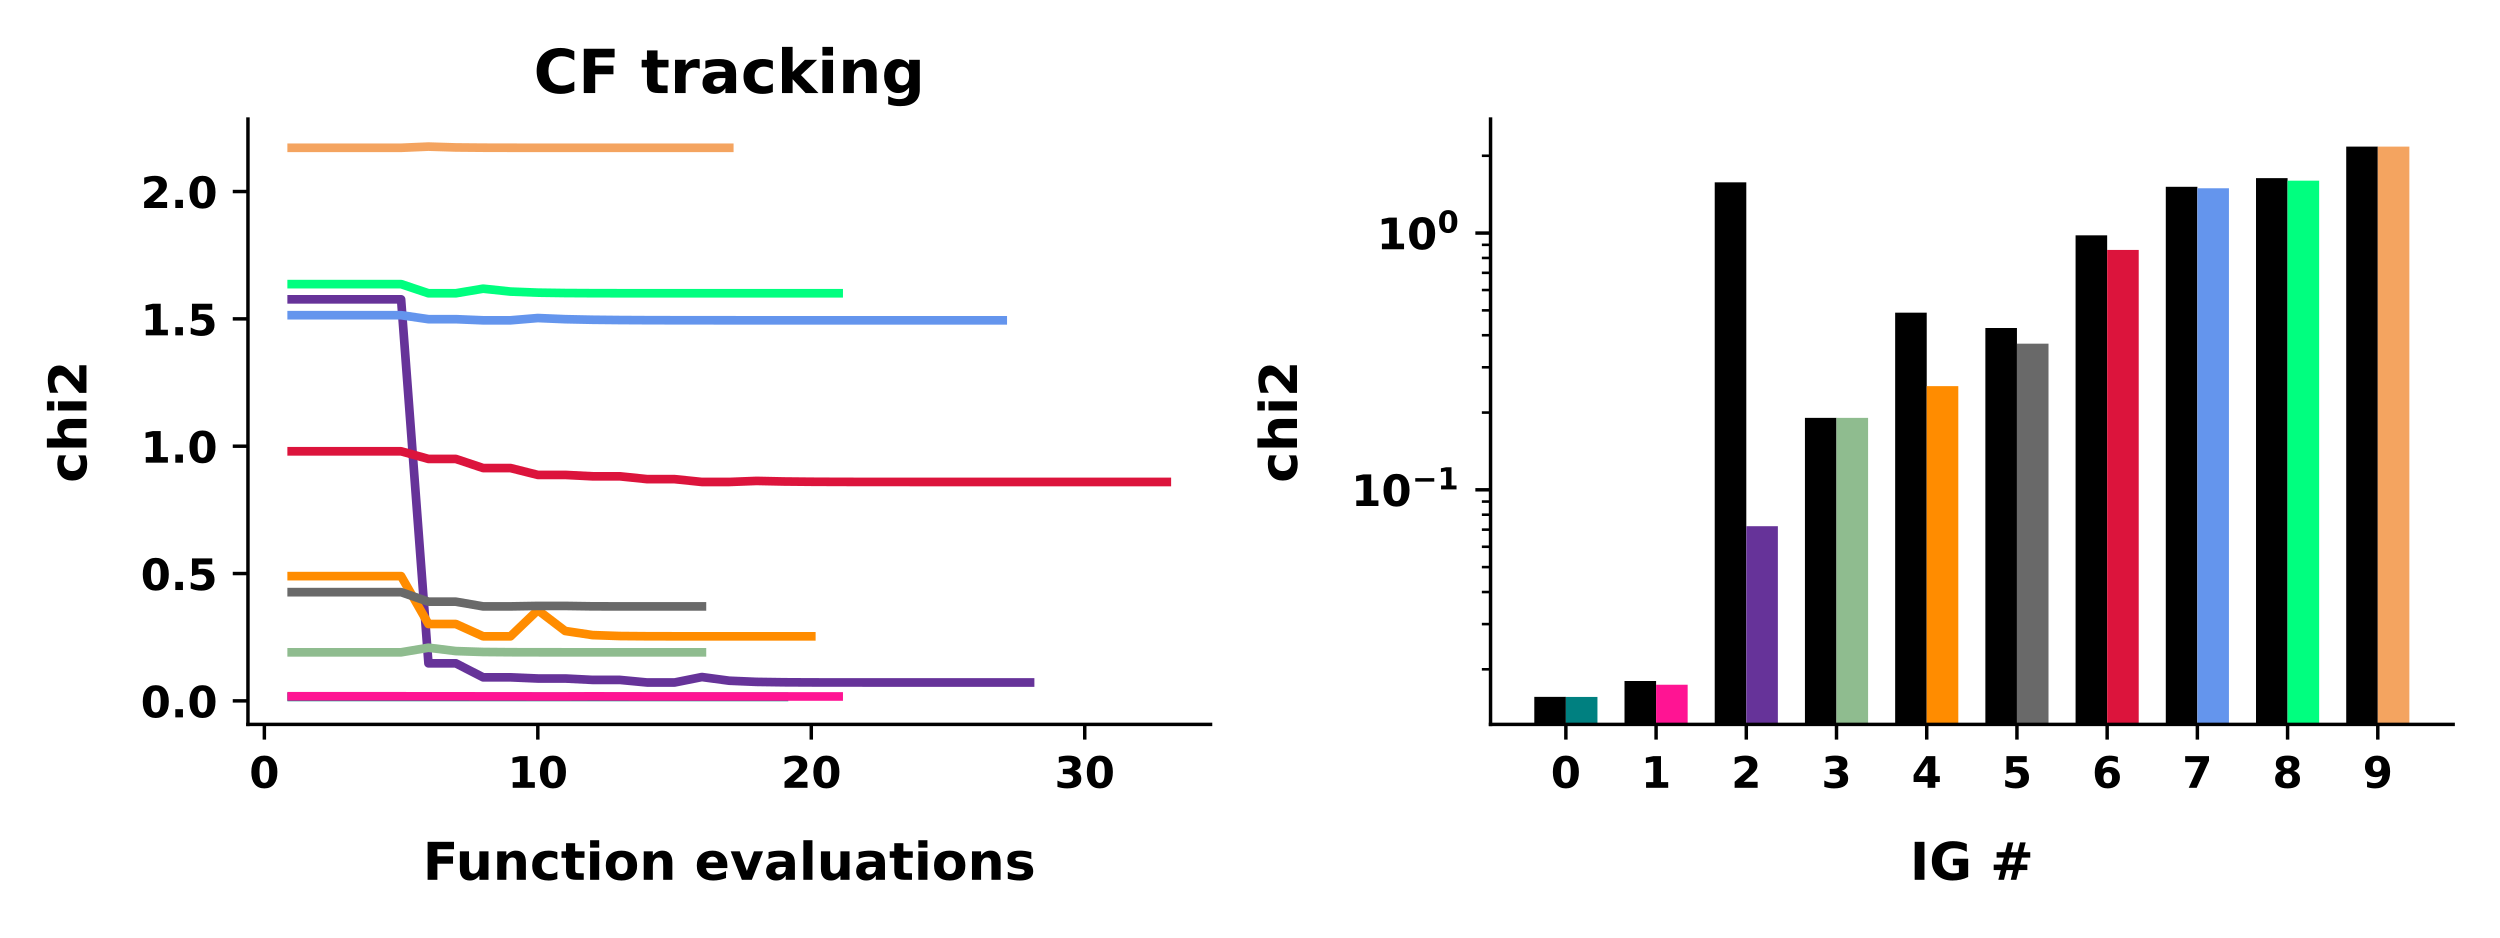<?xml version="1.0" encoding="utf-8" standalone="no"?>
<!DOCTYPE svg PUBLIC "-//W3C//DTD SVG 1.1//EN"
  "http://www.w3.org/Graphics/SVG/1.1/DTD/svg11.dtd">
<!-- Created with matplotlib (https://matplotlib.org/) -->
<svg height="216pt" version="1.1" viewBox="0 0 576 216" width="576pt" xmlns="http://www.w3.org/2000/svg" xmlns:xlink="http://www.w3.org/1999/xlink">
 <defs>
  <style type="text/css">*{stroke-linecap:butt;stroke-linejoin:round;}</style>
 </defs>
 <g id="figure_1">
  <g id="patch_1">
   <path d="M 0 216 
L 576 216 
L 576 0 
L 0 0 
z
" style="fill:#ffffff;"/>
  </g>
  <g id="axes_1">
   <g id="patch_2">
    <path d="M 57.128 166.908 
L 278.907 166.908 
L 278.907 27.438 
L 57.128 27.438 
z
" style="fill:#ffffff;"/>
   </g>
   <g id="matplotlib.axis_1">
    <g id="xtick_1">
     <g id="line2d_1">
      <defs>
       <path d="M 0 0 
L 0 3.5 
" id="m2a0531c1f9" style="stroke:#000000;stroke-width:0.8;"/>
      </defs>
      <g>
       <use style="stroke:#000000;stroke-width:0.8;" x="60.908" xlink:href="#m2a0531c1f9" y="166.908"/>
      </g>
     </g>
     <g id="text_1">
      <!-- 0 -->
      <g transform="translate(57.429 181.507)scale(0.1 -0.1)">
       <defs>
        <path d="M 46 36.531 
Q 46 50.203 43.438 55.781 
Q 40.875 61.375 34.812 61.375 
Q 28.766 61.375 26.172 55.781 
Q 23.578 50.203 23.578 36.531 
Q 23.578 22.703 26.172 17.031 
Q 28.766 11.375 34.812 11.375 
Q 40.828 11.375 43.406 17.031 
Q 46 22.703 46 36.531 
z
M 64.797 36.375 
Q 64.797 18.266 56.984 8.422 
Q 49.172 -1.422 34.812 -1.422 
Q 20.406 -1.422 12.594 8.422 
Q 4.781 18.266 4.781 36.375 
Q 4.781 54.547 12.594 64.375 
Q 20.406 74.219 34.812 74.219 
Q 49.172 74.219 56.984 64.375 
Q 64.797 54.547 64.797 36.375 
z
" id="DejaVuSans-Bold-48"/>
       </defs>
       <use xlink:href="#DejaVuSans-Bold-48"/>
      </g>
     </g>
    </g>
    <g id="xtick_2">
     <g id="line2d_2">
      <g>
       <use style="stroke:#000000;stroke-width:0.8;" x="123.914" xlink:href="#m2a0531c1f9" y="166.908"/>
      </g>
     </g>
     <g id="text_2">
      <!-- 10 -->
      <g transform="translate(116.956 181.507)scale(0.1 -0.1)">
       <defs>
        <path d="M 11.719 12.984 
L 28.328 12.984 
L 28.328 60.109 
L 11.281 56.594 
L 11.281 69.391 
L 28.219 72.906 
L 46.094 72.906 
L 46.094 12.984 
L 62.703 12.984 
L 62.703 0 
L 11.719 0 
z
" id="DejaVuSans-Bold-49"/>
       </defs>
       <use xlink:href="#DejaVuSans-Bold-49"/>
       <use x="69.58" xlink:href="#DejaVuSans-Bold-48"/>
      </g>
     </g>
    </g>
    <g id="xtick_3">
     <g id="line2d_3">
      <g>
       <use style="stroke:#000000;stroke-width:0.8;" x="186.919" xlink:href="#m2a0531c1f9" y="166.908"/>
      </g>
     </g>
     <g id="text_3">
      <!-- 20 -->
      <g transform="translate(179.961 181.507)scale(0.1 -0.1)">
       <defs>
        <path d="M 28.812 13.812 
L 60.891 13.812 
L 60.891 0 
L 7.906 0 
L 7.906 13.812 
L 34.516 37.312 
Q 38.094 40.531 39.797 43.609 
Q 41.5 46.688 41.5 50 
Q 41.5 55.125 38.062 58.25 
Q 34.625 61.375 28.906 61.375 
Q 24.516 61.375 19.281 59.5 
Q 14.062 57.625 8.109 53.906 
L 8.109 69.922 
Q 14.453 72.016 20.656 73.109 
Q 26.859 74.219 32.812 74.219 
Q 45.906 74.219 53.156 68.453 
Q 60.406 62.703 60.406 52.391 
Q 60.406 46.438 57.328 41.281 
Q 54.25 36.141 44.391 27.484 
z
" id="DejaVuSans-Bold-50"/>
       </defs>
       <use xlink:href="#DejaVuSans-Bold-50"/>
       <use x="69.58" xlink:href="#DejaVuSans-Bold-48"/>
      </g>
     </g>
    </g>
    <g id="xtick_4">
     <g id="line2d_4">
      <g>
       <use style="stroke:#000000;stroke-width:0.8;" x="249.925" xlink:href="#m2a0531c1f9" y="166.908"/>
      </g>
     </g>
     <g id="text_4">
      <!-- 30 -->
      <g transform="translate(242.967 181.507)scale(0.1 -0.1)">
       <defs>
        <path d="M 46.578 39.312 
Q 53.953 37.406 57.781 32.688 
Q 61.625 27.984 61.625 20.703 
Q 61.625 9.859 53.312 4.219 
Q 45.016 -1.422 29.109 -1.422 
Q 23.484 -1.422 17.844 -0.516 
Q 12.203 0.391 6.688 2.203 
L 6.688 16.703 
Q 11.969 14.062 17.156 12.719 
Q 22.359 11.375 27.391 11.375 
Q 34.859 11.375 38.844 13.953 
Q 42.828 16.547 42.828 21.391 
Q 42.828 26.375 38.75 28.938 
Q 34.672 31.5 26.703 31.5 
L 19.188 31.5 
L 19.188 43.609 
L 27.094 43.609 
Q 34.188 43.609 37.641 45.828 
Q 41.109 48.047 41.109 52.594 
Q 41.109 56.781 37.734 59.078 
Q 34.375 61.375 28.219 61.375 
Q 23.688 61.375 19.047 60.344 
Q 14.406 59.328 9.812 57.328 
L 9.812 71.094 
Q 15.375 72.656 20.844 73.438 
Q 26.312 74.219 31.594 74.219 
Q 45.797 74.219 52.844 69.547 
Q 59.906 64.891 59.906 55.516 
Q 59.906 49.125 56.531 45.047 
Q 53.172 40.969 46.578 39.312 
z
" id="DejaVuSans-Bold-51"/>
       </defs>
       <use xlink:href="#DejaVuSans-Bold-51"/>
       <use x="69.58" xlink:href="#DejaVuSans-Bold-48"/>
      </g>
     </g>
    </g>
    <g id="text_5">
     <!-- Function evaluations -->
     <g transform="translate(97.416 202.704)scale(0.12 -0.12)">
      <defs>
       <path d="M 9.188 72.906 
L 59.906 72.906 
L 59.906 58.688 
L 27.984 58.688 
L 27.984 45.125 
L 58.016 45.125 
L 58.016 30.906 
L 27.984 30.906 
L 27.984 0 
L 9.188 0 
z
" id="DejaVuSans-Bold-70"/>
       <path d="M 7.812 21.297 
L 7.812 54.688 
L 25.391 54.688 
L 25.391 49.219 
Q 25.391 44.781 25.344 38.062 
Q 25.297 31.344 25.297 29.109 
Q 25.297 22.516 25.641 19.609 
Q 25.984 16.703 26.812 15.375 
Q 27.875 13.672 29.609 12.734 
Q 31.344 11.812 33.594 11.812 
Q 39.062 11.812 42.188 16.016 
Q 45.312 20.219 45.312 27.688 
L 45.312 54.688 
L 62.797 54.688 
L 62.797 0 
L 45.312 0 
L 45.312 7.906 
Q 41.359 3.125 36.938 0.844 
Q 32.516 -1.422 27.203 -1.422 
Q 17.719 -1.422 12.766 4.391 
Q 7.812 10.203 7.812 21.297 
z
" id="DejaVuSans-Bold-117"/>
       <path d="M 63.375 33.297 
L 63.375 0 
L 45.797 0 
L 45.797 5.422 
L 45.797 25.484 
Q 45.797 32.562 45.484 35.25 
Q 45.172 37.938 44.391 39.203 
Q 43.359 40.922 41.594 41.875 
Q 39.844 42.828 37.594 42.828 
Q 32.125 42.828 29 38.594 
Q 25.875 34.375 25.875 26.906 
L 25.875 0 
L 8.406 0 
L 8.406 54.688 
L 25.875 54.688 
L 25.875 46.688 
Q 29.828 51.469 34.266 53.734 
Q 38.719 56 44.094 56 
Q 53.562 56 58.469 50.188 
Q 63.375 44.391 63.375 33.297 
z
" id="DejaVuSans-Bold-110"/>
       <path d="M 52.594 52.984 
L 52.594 38.719 
Q 49.031 41.156 45.438 42.328 
Q 41.844 43.5 37.984 43.5 
Q 30.672 43.5 26.594 39.234 
Q 22.516 34.969 22.516 27.297 
Q 22.516 19.625 26.594 15.344 
Q 30.672 11.078 37.984 11.078 
Q 42.094 11.078 45.781 12.297 
Q 49.469 13.531 52.594 15.922 
L 52.594 1.609 
Q 48.484 0.094 44.266 -0.656 
Q 40.047 -1.422 35.797 -1.422 
Q 21 -1.422 12.641 6.172 
Q 4.297 13.766 4.297 27.297 
Q 4.297 40.828 12.641 48.406 
Q 21 56 35.797 56 
Q 40.094 56 44.266 55.25 
Q 48.438 54.5 52.594 52.984 
z
" id="DejaVuSans-Bold-99"/>
       <path d="M 27.484 70.219 
L 27.484 54.688 
L 45.516 54.688 
L 45.516 42.188 
L 27.484 42.188 
L 27.484 19 
Q 27.484 15.188 29 13.844 
Q 30.516 12.5 35.016 12.5 
L 44 12.5 
L 44 0 
L 29 0 
Q 18.656 0 14.328 4.312 
Q 10.016 8.641 10.016 19 
L 10.016 42.188 
L 1.312 42.188 
L 1.312 54.688 
L 10.016 54.688 
L 10.016 70.219 
z
" id="DejaVuSans-Bold-116"/>
       <path d="M 8.406 54.688 
L 25.875 54.688 
L 25.875 0 
L 8.406 0 
z
M 8.406 75.984 
L 25.875 75.984 
L 25.875 61.719 
L 8.406 61.719 
z
" id="DejaVuSans-Bold-105"/>
       <path d="M 34.422 43.5 
Q 28.609 43.5 25.562 39.328 
Q 22.516 35.156 22.516 27.297 
Q 22.516 19.438 25.562 15.25 
Q 28.609 11.078 34.422 11.078 
Q 40.141 11.078 43.156 15.25 
Q 46.188 19.438 46.188 27.297 
Q 46.188 35.156 43.156 39.328 
Q 40.141 43.5 34.422 43.5 
z
M 34.422 56 
Q 48.531 56 56.469 48.375 
Q 64.406 40.766 64.406 27.297 
Q 64.406 13.812 56.469 6.188 
Q 48.531 -1.422 34.422 -1.422 
Q 20.266 -1.422 12.281 6.188 
Q 4.297 13.812 4.297 27.297 
Q 4.297 40.766 12.281 48.375 
Q 20.266 56 34.422 56 
z
" id="DejaVuSans-Bold-111"/>
       <path id="DejaVuSans-Bold-32"/>
       <path d="M 62.984 27.484 
L 62.984 22.516 
L 22.125 22.516 
Q 22.75 16.359 26.562 13.281 
Q 30.375 10.203 37.203 10.203 
Q 42.719 10.203 48.5 11.844 
Q 54.297 13.484 60.406 16.797 
L 60.406 3.328 
Q 54.203 0.984 48 -0.219 
Q 41.797 -1.422 35.594 -1.422 
Q 20.75 -1.422 12.516 6.125 
Q 4.297 13.672 4.297 27.297 
Q 4.297 40.672 12.375 48.328 
Q 20.453 56 34.625 56 
Q 47.516 56 55.25 48.234 
Q 62.984 40.484 62.984 27.484 
z
M 45.016 33.297 
Q 45.016 38.281 42.109 41.328 
Q 39.203 44.391 34.516 44.391 
Q 29.438 44.391 26.266 41.531 
Q 23.094 38.672 22.312 33.297 
z
" id="DejaVuSans-Bold-101"/>
       <path d="M 1.516 54.688 
L 19 54.688 
L 32.625 16.891 
L 46.188 54.688 
L 63.719 54.688 
L 42.188 0 
L 23 0 
z
" id="DejaVuSans-Bold-118"/>
       <path d="M 32.906 24.609 
Q 27.438 24.609 24.672 22.75 
Q 21.922 20.906 21.922 17.281 
Q 21.922 13.969 24.141 12.078 
Q 26.375 10.203 30.328 10.203 
Q 35.25 10.203 38.625 13.734 
Q 42 17.281 42 22.609 
L 42 24.609 
z
M 59.625 31.203 
L 59.625 0 
L 42 0 
L 42 8.109 
Q 38.484 3.125 34.078 0.844 
Q 29.688 -1.422 23.391 -1.422 
Q 14.891 -1.422 9.594 3.531 
Q 4.297 8.5 4.297 16.406 
Q 4.297 26.031 10.906 30.516 
Q 17.531 35.016 31.688 35.016 
L 42 35.016 
L 42 36.375 
Q 42 40.531 38.719 42.453 
Q 35.453 44.391 28.516 44.391 
Q 22.906 44.391 18.062 43.266 
Q 13.234 42.141 9.078 39.891 
L 9.078 53.219 
Q 14.703 54.594 20.359 55.297 
Q 26.031 56 31.688 56 
Q 46.484 56 53.047 50.172 
Q 59.625 44.344 59.625 31.203 
z
" id="DejaVuSans-Bold-97"/>
       <path d="M 8.406 75.984 
L 25.875 75.984 
L 25.875 0 
L 8.406 0 
z
" id="DejaVuSans-Bold-108"/>
       <path d="M 51.125 52.984 
L 51.125 39.703 
Q 45.516 42.047 40.281 43.219 
Q 35.062 44.391 30.422 44.391 
Q 25.438 44.391 23.016 43.141 
Q 20.609 41.891 20.609 39.312 
Q 20.609 37.203 22.438 36.078 
Q 24.266 34.969 29 34.422 
L 32.078 33.984 
Q 45.516 32.281 50.141 28.375 
Q 54.781 24.469 54.781 16.109 
Q 54.781 7.375 48.328 2.969 
Q 41.891 -1.422 29.109 -1.422 
Q 23.688 -1.422 17.891 -0.562 
Q 12.109 0.297 6 2 
L 6 15.281 
Q 11.234 12.75 16.719 11.469 
Q 22.219 10.203 27.875 10.203 
Q 33.016 10.203 35.594 11.609 
Q 38.188 13.031 38.188 15.828 
Q 38.188 18.172 36.406 19.312 
Q 34.625 20.453 29.297 21.094 
L 26.219 21.484 
Q 14.547 22.953 9.859 26.906 
Q 5.172 30.859 5.172 38.922 
Q 5.172 47.609 11.125 51.797 
Q 17.094 56 29.391 56 
Q 34.234 56 39.547 55.266 
Q 44.875 54.547 51.125 52.984 
z
" id="DejaVuSans-Bold-115"/>
      </defs>
      <use xlink:href="#DejaVuSans-Bold-70"/>
      <use x="63.311" xlink:href="#DejaVuSans-Bold-117"/>
      <use x="134.502" xlink:href="#DejaVuSans-Bold-110"/>
      <use x="205.693" xlink:href="#DejaVuSans-Bold-99"/>
      <use x="264.971" xlink:href="#DejaVuSans-Bold-116"/>
      <use x="312.773" xlink:href="#DejaVuSans-Bold-105"/>
      <use x="347.051" xlink:href="#DejaVuSans-Bold-111"/>
      <use x="415.752" xlink:href="#DejaVuSans-Bold-110"/>
      <use x="486.943" xlink:href="#DejaVuSans-Bold-32"/>
      <use x="521.758" xlink:href="#DejaVuSans-Bold-101"/>
      <use x="589.58" xlink:href="#DejaVuSans-Bold-118"/>
      <use x="654.766" xlink:href="#DejaVuSans-Bold-97"/>
      <use x="722.246" xlink:href="#DejaVuSans-Bold-108"/>
      <use x="756.523" xlink:href="#DejaVuSans-Bold-117"/>
      <use x="827.715" xlink:href="#DejaVuSans-Bold-97"/>
      <use x="895.195" xlink:href="#DejaVuSans-Bold-116"/>
      <use x="942.998" xlink:href="#DejaVuSans-Bold-105"/>
      <use x="977.275" xlink:href="#DejaVuSans-Bold-111"/>
      <use x="1045.977" xlink:href="#DejaVuSans-Bold-110"/>
      <use x="1117.168" xlink:href="#DejaVuSans-Bold-115"/>
     </g>
    </g>
   </g>
   <g id="matplotlib.axis_2">
    <g id="ytick_1">
     <g id="line2d_5">
      <defs>
       <path d="M 0 0 
L -3.5 0 
" id="mbbcc561b23" style="stroke:#000000;stroke-width:0.8;"/>
      </defs>
      <g>
       <use style="stroke:#000000;stroke-width:0.8;" x="57.128" xlink:href="#mbbcc561b23" y="161.485"/>
      </g>
     </g>
     <g id="text_6">
      <!-- 0.0 -->
      <g transform="translate(32.414 165.284)scale(0.1 -0.1)">
       <defs>
        <path d="M 10.203 18.891 
L 27.781 18.891 
L 27.781 0 
L 10.203 0 
z
" id="DejaVuSans-Bold-46"/>
       </defs>
       <use xlink:href="#DejaVuSans-Bold-48"/>
       <use x="69.58" xlink:href="#DejaVuSans-Bold-46"/>
       <use x="107.568" xlink:href="#DejaVuSans-Bold-48"/>
      </g>
     </g>
    </g>
    <g id="ytick_2">
     <g id="line2d_6">
      <g>
       <use style="stroke:#000000;stroke-width:0.8;" x="57.128" xlink:href="#mbbcc561b23" y="132.145"/>
      </g>
     </g>
     <g id="text_7">
      <!-- 0.5 -->
      <g transform="translate(32.414 135.944)scale(0.1 -0.1)">
       <defs>
        <path d="M 10.594 72.906 
L 57.328 72.906 
L 57.328 59.078 
L 25.594 59.078 
L 25.594 47.797 
Q 27.734 48.391 29.906 48.703 
Q 32.078 49.031 34.422 49.031 
Q 47.75 49.031 55.172 42.359 
Q 62.594 35.688 62.594 23.781 
Q 62.594 11.969 54.516 5.266 
Q 46.438 -1.422 32.078 -1.422 
Q 25.875 -1.422 19.797 -0.219 
Q 13.719 0.984 7.719 3.422 
L 7.719 18.219 
Q 13.672 14.797 19.016 13.078 
Q 24.359 11.375 29.109 11.375 
Q 35.938 11.375 39.859 14.719 
Q 43.797 18.062 43.797 23.781 
Q 43.797 29.547 39.859 32.859 
Q 35.938 36.188 29.109 36.188 
Q 25.047 36.188 20.453 35.125 
Q 15.875 34.078 10.594 31.891 
z
" id="DejaVuSans-Bold-53"/>
       </defs>
       <use xlink:href="#DejaVuSans-Bold-48"/>
       <use x="69.58" xlink:href="#DejaVuSans-Bold-46"/>
       <use x="107.568" xlink:href="#DejaVuSans-Bold-53"/>
      </g>
     </g>
    </g>
    <g id="ytick_3">
     <g id="line2d_7">
      <g>
       <use style="stroke:#000000;stroke-width:0.8;" x="57.128" xlink:href="#mbbcc561b23" y="102.805"/>
      </g>
     </g>
     <g id="text_8">
      <!-- 1.0 -->
      <g transform="translate(32.414 106.604)scale(0.1 -0.1)">
       <use xlink:href="#DejaVuSans-Bold-49"/>
       <use x="69.58" xlink:href="#DejaVuSans-Bold-46"/>
       <use x="107.568" xlink:href="#DejaVuSans-Bold-48"/>
      </g>
     </g>
    </g>
    <g id="ytick_4">
     <g id="line2d_8">
      <g>
       <use style="stroke:#000000;stroke-width:0.8;" x="57.128" xlink:href="#mbbcc561b23" y="73.465"/>
      </g>
     </g>
     <g id="text_9">
      <!-- 1.5 -->
      <g transform="translate(32.414 77.264)scale(0.1 -0.1)">
       <use xlink:href="#DejaVuSans-Bold-49"/>
       <use x="69.58" xlink:href="#DejaVuSans-Bold-46"/>
       <use x="107.568" xlink:href="#DejaVuSans-Bold-53"/>
      </g>
     </g>
    </g>
    <g id="ytick_5">
     <g id="line2d_9">
      <g>
       <use style="stroke:#000000;stroke-width:0.8;" x="57.128" xlink:href="#mbbcc561b23" y="44.124"/>
      </g>
     </g>
     <g id="text_10">
      <!-- 2.0 -->
      <g transform="translate(32.414 47.924)scale(0.1 -0.1)">
       <use xlink:href="#DejaVuSans-Bold-50"/>
       <use x="69.58" xlink:href="#DejaVuSans-Bold-46"/>
       <use x="107.568" xlink:href="#DejaVuSans-Bold-48"/>
      </g>
     </g>
    </g>
    <g id="text_11">
     <!-- chi2 -->
     <g transform="translate(19.918 111.233)rotate(-90)scale(0.12 -0.12)">
      <defs>
       <path d="M 63.375 33.297 
L 63.375 0 
L 45.797 0 
L 45.797 5.422 
L 45.797 25.391 
Q 45.797 32.562 45.484 35.25 
Q 45.172 37.938 44.391 39.203 
Q 43.359 40.922 41.594 41.875 
Q 39.844 42.828 37.594 42.828 
Q 32.125 42.828 29 38.594 
Q 25.875 34.375 25.875 26.906 
L 25.875 0 
L 8.406 0 
L 8.406 75.984 
L 25.875 75.984 
L 25.875 46.688 
Q 29.828 51.469 34.266 53.734 
Q 38.719 56 44.094 56 
Q 53.562 56 58.469 50.188 
Q 63.375 44.391 63.375 33.297 
z
" id="DejaVuSans-Bold-104"/>
      </defs>
      <use xlink:href="#DejaVuSans-Bold-99"/>
      <use x="59.277" xlink:href="#DejaVuSans-Bold-104"/>
      <use x="130.469" xlink:href="#DejaVuSans-Bold-105"/>
      <use x="164.746" xlink:href="#DejaVuSans-Bold-50"/>
     </g>
    </g>
   </g>
   <g id="line2d_10">
    <path clip-path="url(#pf1a668eb5a)" d="M 67.209 160.568 
L 73.509 160.568 
L 79.81 160.568 
L 86.11 160.568 
L 92.411 160.568 
L 98.711 160.569 
L 105.012 160.569 
L 111.313 160.568 
L 117.613 160.568 
L 123.914 160.569 
L 130.214 160.569 
L 136.515 160.569 
L 142.815 160.569 
L 149.116 160.569 
L 155.416 160.569 
L 161.717 160.569 
L 168.017 160.569 
L 174.318 160.569 
L 180.619 160.569 
" style="fill:none;stroke:#008080;stroke-linecap:square;stroke-width:2;"/>
   </g>
   <g id="line2d_11">
    <path clip-path="url(#pf1a668eb5a)" d="M 67.209 160.428 
L 73.509 160.428 
L 79.81 160.428 
L 86.11 160.428 
L 92.411 160.428 
L 98.711 160.435 
L 105.012 160.435 
L 111.313 160.448 
L 117.613 160.448 
L 123.914 160.463 
L 130.214 160.463 
L 136.515 160.437 
L 142.815 160.455 
L 149.116 160.461 
L 155.416 160.463 
L 161.717 160.463 
L 168.017 160.463 
L 174.318 160.463 
L 180.619 160.463 
L 186.919 160.463 
L 193.22 160.463 
" style="fill:none;stroke:#ff1493;stroke-linecap:square;stroke-width:2;"/>
   </g>
   <g id="line2d_12">
    <path clip-path="url(#pf1a668eb5a)" d="M 67.209 68.968 
L 73.509 68.968 
L 79.81 68.968 
L 86.11 68.968 
L 92.411 68.968 
L 98.711 152.827 
L 105.012 152.827 
L 111.313 156.056 
L 117.613 156.056 
L 123.914 156.328 
L 130.214 156.328 
L 136.515 156.649 
L 142.815 156.649 
L 149.116 157.249 
L 155.416 157.249 
L 161.717 155.991 
L 168.017 156.838 
L 174.318 157.107 
L 180.619 157.199 
L 186.919 157.231 
L 193.22 157.243 
L 199.52 157.247 
L 205.821 157.248 
L 212.121 157.249 
L 218.422 157.249 
L 224.722 157.249 
L 231.023 157.249 
L 237.323 157.249 
" style="fill:none;stroke:#663399;stroke-linecap:square;stroke-width:2;"/>
   </g>
   <g id="line2d_13">
    <path clip-path="url(#pf1a668eb5a)" d="M 67.209 150.294 
L 73.509 150.294 
L 79.81 150.294 
L 86.11 150.294 
L 92.411 150.294 
L 98.711 149.231 
L 105.012 150.008 
L 111.313 150.216 
L 117.613 150.272 
L 123.914 150.288 
L 130.214 150.292 
L 136.515 150.293 
L 142.815 150.293 
L 149.116 150.294 
L 155.416 150.294 
L 161.717 150.294 
" style="fill:none;stroke:#8fbc8f;stroke-linecap:square;stroke-width:2;"/>
   </g>
   <g id="line2d_14">
    <path clip-path="url(#pf1a668eb5a)" d="M 67.209 132.738 
L 73.509 132.738 
L 79.81 132.738 
L 86.11 132.738 
L 92.411 132.738 
L 98.711 143.766 
L 105.012 143.766 
L 111.313 146.609 
L 117.613 146.609 
L 123.914 140.57 
L 130.214 145.375 
L 136.515 146.324 
L 142.815 146.542 
L 149.116 146.593 
L 155.416 146.606 
L 161.717 146.608 
L 168.017 146.609 
L 174.318 146.609 
L 180.619 146.609 
L 186.919 146.609 
" style="fill:none;stroke:#ff8c00;stroke-linecap:square;stroke-width:2;"/>
   </g>
   <g id="line2d_15">
    <path clip-path="url(#pf1a668eb5a)" d="M 67.209 136.434 
L 73.509 136.434 
L 79.81 136.434 
L 86.11 136.434 
L 92.411 136.434 
L 98.711 138.63 
L 105.012 138.63 
L 111.313 139.714 
L 117.613 139.714 
L 123.914 139.604 
L 130.214 139.604 
L 136.515 139.702 
L 142.815 139.713 
L 149.116 139.714 
L 155.416 139.714 
L 161.717 139.714 
" style="fill:none;stroke:#696969;stroke-linecap:square;stroke-width:2;"/>
   </g>
   <g id="line2d_16">
    <path clip-path="url(#pf1a668eb5a)" d="M 67.209 103.981 
L 73.509 103.981 
L 79.81 103.981 
L 86.11 103.981 
L 92.411 103.981 
L 98.711 105.737 
L 105.012 105.737 
L 111.313 107.839 
L 117.613 107.839 
L 123.914 109.419 
L 130.214 109.419 
L 136.515 109.744 
L 142.815 109.744 
L 149.116 110.395 
L 155.416 110.395 
L 161.717 111.046 
L 168.017 111.046 
L 174.318 110.802 
L 180.619 110.937 
L 186.919 110.998 
L 193.22 111.025 
L 199.52 111.037 
L 205.821 111.042 
L 212.121 111.045 
L 218.422 111.046 
L 224.722 111.046 
L 231.023 111.046 
L 237.323 111.046 
L 243.624 111.046 
L 249.925 111.046 
L 256.225 111.046 
L 262.526 111.046 
L 268.826 111.046 
" style="fill:none;stroke:#dc143c;stroke-linecap:square;stroke-width:2;"/>
   </g>
   <g id="line2d_17">
    <path clip-path="url(#pf1a668eb5a)" d="M 67.209 72.625 
L 73.509 72.625 
L 79.81 72.625 
L 86.11 72.625 
L 92.411 72.625 
L 98.711 73.538 
L 105.012 73.538 
L 111.313 73.802 
L 117.613 73.802 
L 123.914 73.275 
L 130.214 73.542 
L 136.515 73.674 
L 142.815 73.739 
L 149.116 73.771 
L 155.416 73.786 
L 161.717 73.794 
L 168.017 73.798 
L 174.318 73.8 
L 180.619 73.801 
L 186.919 73.801 
L 193.22 73.801 
L 199.52 73.801 
L 205.821 73.802 
L 212.121 73.802 
L 218.422 73.802 
L 224.722 73.802 
L 231.023 73.802 
" style="fill:none;stroke:#6495ed;stroke-linecap:square;stroke-width:2;"/>
   </g>
   <g id="line2d_18">
    <path clip-path="url(#pf1a668eb5a)" d="M 67.209 65.463 
L 73.509 65.463 
L 79.81 65.463 
L 86.11 65.463 
L 92.411 65.463 
L 98.711 67.571 
L 105.012 67.571 
L 111.313 66.512 
L 117.613 67.179 
L 123.914 67.426 
L 130.214 67.517 
L 136.515 67.551 
L 142.815 67.564 
L 149.116 67.568 
L 155.416 67.57 
L 161.717 67.57 
L 168.017 67.571 
L 174.318 67.571 
L 180.619 67.571 
L 186.919 67.571 
L 193.22 67.571 
" style="fill:none;stroke:#00ff7f;stroke-linecap:square;stroke-width:2;"/>
   </g>
   <g id="line2d_19">
    <path clip-path="url(#pf1a668eb5a)" d="M 67.209 34.052 
L 73.509 34.052 
L 79.81 34.052 
L 86.11 34.052 
L 92.411 34.052 
L 98.711 33.777 
L 105.012 33.973 
L 111.313 34.029 
L 117.613 34.046 
L 123.914 34.05 
L 130.214 34.052 
L 136.515 34.052 
L 142.815 34.052 
L 149.116 34.052 
L 155.416 34.052 
L 161.717 34.052 
L 168.017 34.052 
" style="fill:none;stroke:#f4a460;stroke-linecap:square;stroke-width:2;"/>
   </g>
   <g id="patch_3">
    <path d="M 57.128 166.908 
L 57.128 27.438 
" style="fill:none;stroke:#000000;stroke-linecap:square;stroke-linejoin:miter;stroke-width:0.8;"/>
   </g>
   <g id="patch_4">
    <path d="M 57.128 166.908 
L 278.907 166.908 
" style="fill:none;stroke:#000000;stroke-linecap:square;stroke-linejoin:miter;stroke-width:0.8;"/>
   </g>
   <g id="text_12">
    <!-- CF tracking -->
    <g transform="translate(122.942 21.438)scale(0.14 -0.14)">
     <defs>
      <path d="M 67 4 
Q 61.812 1.312 56.203 -0.047 
Q 50.594 -1.422 44.484 -1.422 
Q 26.266 -1.422 15.625 8.766 
Q 4.984 18.953 4.984 36.375 
Q 4.984 53.859 15.625 64.031 
Q 26.266 74.219 44.484 74.219 
Q 50.594 74.219 56.203 72.844 
Q 61.812 71.484 67 68.797 
L 67 53.719 
Q 61.766 57.281 56.688 58.938 
Q 51.609 60.594 46 60.594 
Q 35.938 60.594 30.172 54.141 
Q 24.422 47.703 24.422 36.375 
Q 24.422 25.094 30.172 18.641 
Q 35.938 12.203 46 12.203 
Q 51.609 12.203 56.688 13.859 
Q 61.766 15.531 67 19.094 
z
" id="DejaVuSans-Bold-67"/>
      <path d="M 49.031 39.797 
Q 46.734 40.875 44.453 41.375 
Q 42.188 41.891 39.891 41.891 
Q 33.156 41.891 29.516 37.562 
Q 25.875 33.25 25.875 25.203 
L 25.875 0 
L 8.406 0 
L 8.406 54.688 
L 25.875 54.688 
L 25.875 45.703 
Q 29.25 51.078 33.609 53.531 
Q 37.984 56 44.094 56 
Q 44.969 56 45.984 55.922 
Q 47.016 55.859 48.969 55.609 
z
" id="DejaVuSans-Bold-114"/>
      <path d="M 8.406 75.984 
L 25.875 75.984 
L 25.875 34.625 
L 46 54.688 
L 66.312 54.688 
L 39.594 29.594 
L 68.406 0 
L 47.219 0 
L 25.875 22.797 
L 25.875 0 
L 8.406 0 
z
" id="DejaVuSans-Bold-107"/>
      <path d="M 45.609 9.281 
Q 42 4.5 37.641 2.25 
Q 33.297 0 27.594 0 
Q 17.578 0 11.031 7.875 
Q 4.5 15.766 4.5 27.984 
Q 4.5 40.234 11.031 48.062 
Q 17.578 55.906 27.594 55.906 
Q 33.297 55.906 37.641 53.656 
Q 42 51.422 45.609 46.578 
L 45.609 54.688 
L 63.188 54.688 
L 63.188 5.516 
Q 63.188 -7.672 54.859 -14.625 
Q 46.531 -21.578 30.719 -21.578 
Q 25.594 -21.578 20.797 -20.797 
Q 16.016 -20.016 11.188 -18.406 
L 11.188 -4.781 
Q 15.766 -7.422 20.156 -8.719 
Q 24.562 -10.016 29 -10.016 
Q 37.594 -10.016 41.594 -6.25 
Q 45.609 -2.484 45.609 5.516 
z
M 34.078 43.312 
Q 28.656 43.312 25.625 39.297 
Q 22.609 35.297 22.609 27.984 
Q 22.609 20.453 25.531 16.578 
Q 28.469 12.703 34.078 12.703 
Q 39.547 12.703 42.578 16.703 
Q 45.609 20.703 45.609 27.984 
Q 45.609 35.297 42.578 39.297 
Q 39.547 43.312 34.078 43.312 
z
" id="DejaVuSans-Bold-103"/>
     </defs>
     <use xlink:href="#DejaVuSans-Bold-67"/>
     <use x="73.389" xlink:href="#DejaVuSans-Bold-70"/>
     <use x="141.699" xlink:href="#DejaVuSans-Bold-32"/>
     <use x="176.514" xlink:href="#DejaVuSans-Bold-116"/>
     <use x="224.316" xlink:href="#DejaVuSans-Bold-114"/>
     <use x="273.633" xlink:href="#DejaVuSans-Bold-97"/>
     <use x="341.113" xlink:href="#DejaVuSans-Bold-99"/>
     <use x="400.391" xlink:href="#DejaVuSans-Bold-107"/>
     <use x="466.895" xlink:href="#DejaVuSans-Bold-105"/>
     <use x="501.172" xlink:href="#DejaVuSans-Bold-110"/>
     <use x="572.363" xlink:href="#DejaVuSans-Bold-103"/>
    </g>
   </g>
  </g>
  <g id="axes_2">
   <g id="patch_5">
    <path d="M 343.421 166.908 
L 565.2 166.908 
L 565.2 27.438 
L 343.421 27.438 
z
" style="fill:#ffffff;"/>
   </g>
   <g id="patch_6">
    <path clip-path="url(#p66f99d6994)" d="M 353.502 59210.277 
L 360.777 59210.277 
L 360.777 160.565 
L 353.502 160.565 
z
"/>
   </g>
   <g id="patch_7">
    <path clip-path="url(#p66f99d6994)" d="M 374.287 59210.277 
L 381.562 59210.277 
L 381.562 156.898 
L 374.287 156.898 
z
"/>
   </g>
   <g id="patch_8">
    <path clip-path="url(#p66f99d6994)" d="M 395.072 59210.277 
L 402.347 59210.277 
L 402.347 42.004 
L 395.072 42.004 
z
"/>
   </g>
   <g id="patch_9">
    <path clip-path="url(#p66f99d6994)" d="M 415.858 59210.277 
L 423.132 59210.277 
L 423.132 96.271 
L 415.858 96.271 
z
"/>
   </g>
   <g id="patch_10">
    <path clip-path="url(#p66f99d6994)" d="M 436.643 59210.277 
L 443.918 59210.277 
L 443.918 72.033 
L 436.643 72.033 
z
"/>
   </g>
   <g id="patch_11">
    <path clip-path="url(#p66f99d6994)" d="M 457.428 59210.277 
L 464.703 59210.277 
L 464.703 75.569 
L 457.428 75.569 
z
"/>
   </g>
   <g id="patch_12">
    <path clip-path="url(#p66f99d6994)" d="M 478.213 59210.277 
L 485.488 59210.277 
L 485.488 54.221 
L 478.213 54.221 
z
"/>
   </g>
   <g id="patch_13">
    <path clip-path="url(#p66f99d6994)" d="M 498.999 59210.277 
L 506.274 59210.277 
L 506.274 43.04 
L 498.999 43.04 
z
"/>
   </g>
   <g id="patch_14">
    <path clip-path="url(#p66f99d6994)" d="M 519.784 59210.277 
L 527.059 59210.277 
L 527.059 41.048 
L 519.784 41.048 
z
"/>
   </g>
   <g id="patch_15">
    <path clip-path="url(#p66f99d6994)" d="M 540.569 59210.277 
L 547.844 59210.277 
L 547.844 33.777 
L 540.569 33.777 
z
"/>
   </g>
   <g id="patch_16">
    <path clip-path="url(#p66f99d6994)" d="M 360.777 59210.277 
L 368.051 59210.277 
L 368.051 160.569 
L 360.777 160.569 
z
" style="fill:#008080;"/>
   </g>
   <g id="patch_17">
    <path clip-path="url(#p66f99d6994)" d="M 381.562 59210.277 
L 388.837 59210.277 
L 388.837 157.77 
L 381.562 157.77 
z
" style="fill:#ff1493;"/>
   </g>
   <g id="patch_18">
    <path clip-path="url(#p66f99d6994)" d="M 402.347 59210.277 
L 409.622 59210.277 
L 409.622 121.232 
L 402.347 121.232 
z
" style="fill:#663399;"/>
   </g>
   <g id="patch_19">
    <path clip-path="url(#p66f99d6994)" d="M 423.132 59210.277 
L 430.407 59210.277 
L 430.407 96.271 
L 423.132 96.271 
z
" style="fill:#8fbc8f;"/>
   </g>
   <g id="patch_20">
    <path clip-path="url(#p66f99d6994)" d="M 443.918 59210.277 
L 451.193 59210.277 
L 451.193 88.959 
L 443.918 88.959 
z
" style="fill:#ff8c00;"/>
   </g>
   <g id="patch_21">
    <path clip-path="url(#p66f99d6994)" d="M 464.703 59210.277 
L 471.978 59210.277 
L 471.978 79.175 
L 464.703 79.175 
z
" style="fill:#696969;"/>
   </g>
   <g id="patch_22">
    <path clip-path="url(#p66f99d6994)" d="M 485.488 59210.277 
L 492.763 59210.277 
L 492.763 57.589 
L 485.488 57.589 
z
" style="fill:#dc143c;"/>
   </g>
   <g id="patch_23">
    <path clip-path="url(#p66f99d6994)" d="M 506.274 59210.277 
L 513.549 59210.277 
L 513.549 43.382 
L 506.274 43.382 
z
" style="fill:#6495ed;"/>
   </g>
   <g id="patch_24">
    <path clip-path="url(#p66f99d6994)" d="M 527.059 59210.277 
L 534.334 59210.277 
L 534.334 41.619 
L 527.059 41.619 
z
" style="fill:#00ff7f;"/>
   </g>
   <g id="patch_25">
    <path clip-path="url(#p66f99d6994)" d="M 547.844 59210.277 
L 555.119 59210.277 
L 555.119 33.777 
L 547.844 33.777 
z
" style="fill:#f4a460;"/>
   </g>
   <g id="matplotlib.axis_3">
    <g id="xtick_5">
     <g id="line2d_20">
      <g>
       <use style="stroke:#000000;stroke-width:0.8;" x="360.777" xlink:href="#m2a0531c1f9" y="166.908"/>
      </g>
     </g>
     <g id="text_13">
      <!-- 0 -->
      <g transform="translate(357.298 181.507)scale(0.1 -0.1)">
       <use xlink:href="#DejaVuSans-Bold-48"/>
      </g>
     </g>
    </g>
    <g id="xtick_6">
     <g id="line2d_21">
      <g>
       <use style="stroke:#000000;stroke-width:0.8;" x="381.562" xlink:href="#m2a0531c1f9" y="166.908"/>
      </g>
     </g>
     <g id="text_14">
      <!-- 1 -->
      <g transform="translate(378.083 181.507)scale(0.1 -0.1)">
       <use xlink:href="#DejaVuSans-Bold-49"/>
      </g>
     </g>
    </g>
    <g id="xtick_7">
     <g id="line2d_22">
      <g>
       <use style="stroke:#000000;stroke-width:0.8;" x="402.347" xlink:href="#m2a0531c1f9" y="166.908"/>
      </g>
     </g>
     <g id="text_15">
      <!-- 2 -->
      <g transform="translate(398.868 181.507)scale(0.1 -0.1)">
       <use xlink:href="#DejaVuSans-Bold-50"/>
      </g>
     </g>
    </g>
    <g id="xtick_8">
     <g id="line2d_23">
      <g>
       <use style="stroke:#000000;stroke-width:0.8;" x="423.132" xlink:href="#m2a0531c1f9" y="166.908"/>
      </g>
     </g>
     <g id="text_16">
      <!-- 3 -->
      <g transform="translate(419.654 181.507)scale(0.1 -0.1)">
       <use xlink:href="#DejaVuSans-Bold-51"/>
      </g>
     </g>
    </g>
    <g id="xtick_9">
     <g id="line2d_24">
      <g>
       <use style="stroke:#000000;stroke-width:0.8;" x="443.918" xlink:href="#m2a0531c1f9" y="166.908"/>
      </g>
     </g>
     <g id="text_17">
      <!-- 4 -->
      <g transform="translate(440.439 181.507)scale(0.1 -0.1)">
       <defs>
        <path d="M 36.812 57.422 
L 16.219 26.906 
L 36.812 26.906 
z
M 33.688 72.906 
L 54.594 72.906 
L 54.594 26.906 
L 64.984 26.906 
L 64.984 13.281 
L 54.594 13.281 
L 54.594 0 
L 36.812 0 
L 36.812 13.281 
L 4.5 13.281 
L 4.5 29.391 
z
" id="DejaVuSans-Bold-52"/>
       </defs>
       <use xlink:href="#DejaVuSans-Bold-52"/>
      </g>
     </g>
    </g>
    <g id="xtick_10">
     <g id="line2d_25">
      <g>
       <use style="stroke:#000000;stroke-width:0.8;" x="464.703" xlink:href="#m2a0531c1f9" y="166.908"/>
      </g>
     </g>
     <g id="text_18">
      <!-- 5 -->
      <g transform="translate(461.224 181.507)scale(0.1 -0.1)">
       <use xlink:href="#DejaVuSans-Bold-53"/>
      </g>
     </g>
    </g>
    <g id="xtick_11">
     <g id="line2d_26">
      <g>
       <use style="stroke:#000000;stroke-width:0.8;" x="485.488" xlink:href="#m2a0531c1f9" y="166.908"/>
      </g>
     </g>
     <g id="text_19">
      <!-- 6 -->
      <g transform="translate(482.009 181.507)scale(0.1 -0.1)">
       <defs>
        <path d="M 36.188 35.984 
Q 31.25 35.984 28.781 32.781 
Q 26.312 29.594 26.312 23.188 
Q 26.312 16.797 28.781 13.594 
Q 31.25 10.406 36.188 10.406 
Q 41.156 10.406 43.625 13.594 
Q 46.094 16.797 46.094 23.188 
Q 46.094 29.594 43.625 32.781 
Q 41.156 35.984 36.188 35.984 
z
M 59.422 71 
L 59.422 57.516 
Q 54.781 59.719 50.672 60.766 
Q 46.578 61.812 42.672 61.812 
Q 34.281 61.812 29.594 57.141 
Q 24.906 52.484 24.125 43.312 
Q 27.344 45.703 31.094 46.891 
Q 34.859 48.094 39.312 48.094 
Q 50.484 48.094 57.344 41.547 
Q 64.203 35.016 64.203 24.422 
Q 64.203 12.703 56.531 5.641 
Q 48.875 -1.422 35.984 -1.422 
Q 21.781 -1.422 13.984 8.172 
Q 6.203 17.781 6.203 35.406 
Q 6.203 53.469 15.312 63.797 
Q 24.422 74.125 40.281 74.125 
Q 45.312 74.125 50.047 73.344 
Q 54.781 72.562 59.422 71 
z
" id="DejaVuSans-Bold-54"/>
       </defs>
       <use xlink:href="#DejaVuSans-Bold-54"/>
      </g>
     </g>
    </g>
    <g id="xtick_12">
     <g id="line2d_27">
      <g>
       <use style="stroke:#000000;stroke-width:0.8;" x="506.274" xlink:href="#m2a0531c1f9" y="166.908"/>
      </g>
     </g>
     <g id="text_20">
      <!-- 7 -->
      <g transform="translate(502.795 181.507)scale(0.1 -0.1)">
       <defs>
        <path d="M 6.688 72.906 
L 61.625 72.906 
L 61.625 62.312 
L 33.203 0 
L 14.891 0 
L 41.797 59.078 
L 6.688 59.078 
z
" id="DejaVuSans-Bold-55"/>
       </defs>
       <use xlink:href="#DejaVuSans-Bold-55"/>
      </g>
     </g>
    </g>
    <g id="xtick_13">
     <g id="line2d_28">
      <g>
       <use style="stroke:#000000;stroke-width:0.8;" x="527.059" xlink:href="#m2a0531c1f9" y="166.908"/>
      </g>
     </g>
     <g id="text_21">
      <!-- 8 -->
      <g transform="translate(523.58 181.507)scale(0.1 -0.1)">
       <defs>
        <path d="M 34.812 32.625 
Q 29.547 32.625 26.703 29.734 
Q 23.875 26.859 23.875 21.484 
Q 23.875 16.109 26.703 13.25 
Q 29.547 10.406 34.812 10.406 
Q 40.047 10.406 42.828 13.25 
Q 45.609 16.109 45.609 21.484 
Q 45.609 26.906 42.828 29.766 
Q 40.047 32.625 34.812 32.625 
z
M 21.094 38.812 
Q 14.453 40.828 11.078 44.969 
Q 7.719 49.125 7.719 55.328 
Q 7.719 64.547 14.594 69.375 
Q 21.484 74.219 34.812 74.219 
Q 48.047 74.219 54.922 69.406 
Q 61.812 64.594 61.812 55.328 
Q 61.812 49.125 58.422 44.969 
Q 55.031 40.828 48.391 38.812 
Q 55.812 36.766 59.594 32.156 
Q 63.375 27.547 63.375 20.516 
Q 63.375 9.672 56.172 4.125 
Q 48.969 -1.422 34.812 -1.422 
Q 20.609 -1.422 13.359 4.125 
Q 6.109 9.672 6.109 20.516 
Q 6.109 27.547 9.891 32.156 
Q 13.672 36.766 21.094 38.812 
z
M 25.484 53.422 
Q 25.484 49.078 27.906 46.734 
Q 30.328 44.391 34.812 44.391 
Q 39.203 44.391 41.594 46.734 
Q 44 49.078 44 53.422 
Q 44 57.766 41.594 60.078 
Q 39.203 62.406 34.812 62.406 
Q 30.328 62.406 27.906 60.062 
Q 25.484 57.719 25.484 53.422 
z
" id="DejaVuSans-Bold-56"/>
       </defs>
       <use xlink:href="#DejaVuSans-Bold-56"/>
      </g>
     </g>
    </g>
    <g id="xtick_14">
     <g id="line2d_29">
      <g>
       <use style="stroke:#000000;stroke-width:0.8;" x="547.844" xlink:href="#m2a0531c1f9" y="166.908"/>
      </g>
     </g>
     <g id="text_22">
      <!-- 9 -->
      <g transform="translate(544.365 181.507)scale(0.1 -0.1)">
       <defs>
        <path d="M 10.016 1.609 
L 10.016 15.094 
Q 14.5 12.984 18.594 11.938 
Q 22.703 10.891 26.703 10.891 
Q 35.109 10.891 39.797 15.547 
Q 44.484 20.219 45.312 29.391 
Q 42 26.953 38.234 25.734 
Q 34.469 24.516 30.078 24.516 
Q 18.891 24.516 12.031 31.031 
Q 5.172 37.547 5.172 48.188 
Q 5.172 59.969 12.812 67.047 
Q 20.453 74.125 33.297 74.125 
Q 47.562 74.125 55.375 64.5 
Q 63.188 54.891 63.188 37.312 
Q 63.188 19.234 54.047 8.906 
Q 44.922 -1.422 29 -1.422 
Q 23.875 -1.422 19.188 -0.656 
Q 14.5 0.094 10.016 1.609 
z
M 33.203 36.719 
Q 38.141 36.719 40.625 39.906 
Q 43.109 43.109 43.109 49.516 
Q 43.109 55.859 40.625 59.078 
Q 38.141 62.312 33.203 62.312 
Q 28.266 62.312 25.781 59.078 
Q 23.297 55.859 23.297 49.516 
Q 23.297 43.109 25.781 39.906 
Q 28.266 36.719 33.203 36.719 
z
" id="DejaVuSans-Bold-57"/>
       </defs>
       <use xlink:href="#DejaVuSans-Bold-57"/>
      </g>
     </g>
    </g>
    <g id="text_23">
     <!-- IG # -->
     <g transform="translate(440.037 202.704)scale(0.12 -0.12)">
      <defs>
       <path d="M 9.188 72.906 
L 27.984 72.906 
L 27.984 0 
L 9.188 0 
z
" id="DejaVuSans-Bold-73"/>
       <path d="M 74.703 5.422 
Q 67.672 2 60.109 0.281 
Q 52.547 -1.422 44.484 -1.422 
Q 26.266 -1.422 15.625 8.766 
Q 4.984 18.953 4.984 36.375 
Q 4.984 54 15.812 64.109 
Q 26.656 74.219 45.516 74.219 
Q 52.781 74.219 59.438 72.844 
Q 66.109 71.484 72.016 68.797 
L 72.016 53.719 
Q 65.922 57.172 59.891 58.875 
Q 53.859 60.594 47.797 60.594 
Q 36.578 60.594 30.5 54.312 
Q 24.422 48.047 24.422 36.375 
Q 24.422 24.812 30.281 18.5 
Q 36.141 12.203 46.922 12.203 
Q 49.859 12.203 52.375 12.562 
Q 54.891 12.938 56.891 13.719 
L 56.891 27.875 
L 45.406 27.875 
L 45.406 40.484 
L 74.703 40.484 
z
" id="DejaVuSans-Bold-71"/>
       <path d="M 44.484 71.781 
L 39.797 52.984 
L 52.688 52.984 
L 57.422 71.781 
L 68.219 71.781 
L 63.484 52.984 
L 77 52.984 
L 77 42.578 
L 60.891 42.578 
L 57.516 29.203 
L 71.391 29.203 
L 71.391 18.703 
L 54.984 18.703 
L 50.297 0 
L 39.5 0 
L 44.188 18.703 
L 31.297 18.703 
L 26.609 0 
L 15.719 0 
L 20.406 18.703 
L 6.781 18.703 
L 6.781 29.203 
L 22.797 29.203 
L 26.219 42.578 
L 12.406 42.578 
L 12.406 52.984 
L 28.906 52.984 
L 33.594 71.781 
z
M 50 42.578 
L 37.109 42.578 
L 33.688 29.203 
L 46.578 29.203 
z
" id="DejaVuSans-Bold-35"/>
      </defs>
      <use xlink:href="#DejaVuSans-Bold-73"/>
      <use x="37.207" xlink:href="#DejaVuSans-Bold-71"/>
      <use x="119.287" xlink:href="#DejaVuSans-Bold-32"/>
      <use x="154.102" xlink:href="#DejaVuSans-Bold-35"/>
     </g>
    </g>
   </g>
   <g id="matplotlib.axis_4">
    <g id="ytick_6">
     <g id="line2d_30">
      <g>
       <use style="stroke:#000000;stroke-width:0.8;" x="343.421" xlink:href="#mbbcc561b23" y="112.857"/>
      </g>
     </g>
     <g id="text_24">
      <!-- $\mathdefault{10^{-1}}$ -->
      <g transform="translate(311.321 116.656)scale(0.1 -0.1)">
       <defs>
        <path d="M 10.594 37.109 
L 73.188 37.109 
L 73.188 25.594 
L 10.594 25.594 
z
" id="DejaVuSans-Bold-8722"/>
       </defs>
       <use transform="translate(0 0.684)" xlink:href="#DejaVuSans-Bold-49"/>
       <use transform="translate(69.58 0.684)" xlink:href="#DejaVuSans-Bold-48"/>
       <use transform="translate(140.117 38.966)scale(0.7)" xlink:href="#DejaVuSans-Bold-8722"/>
       <use transform="translate(198.77 38.966)scale(0.7)" xlink:href="#DejaVuSans-Bold-49"/>
      </g>
     </g>
    </g>
    <g id="ytick_7">
     <g id="line2d_31">
      <g>
       <use style="stroke:#000000;stroke-width:0.8;" x="343.421" xlink:href="#mbbcc561b23" y="53.701"/>
      </g>
     </g>
     <g id="text_25">
      <!-- $\mathdefault{10^{0}}$ -->
      <g transform="translate(317.221 57.5)scale(0.1 -0.1)">
       <use transform="translate(0 0.766)" xlink:href="#DejaVuSans-Bold-49"/>
       <use transform="translate(69.58 0.766)" xlink:href="#DejaVuSans-Bold-48"/>
       <use transform="translate(140.117 39.047)scale(0.7)" xlink:href="#DejaVuSans-Bold-48"/>
      </g>
     </g>
    </g>
    <g id="ytick_8">
     <g id="line2d_32">
      <defs>
       <path d="M 0 0 
L -2 0 
" id="mf44e8636de" style="stroke:#000000;stroke-width:0.6;"/>
      </defs>
      <g>
       <use style="stroke:#000000;stroke-width:0.6;" x="343.421" xlink:href="#mf44e8636de" y="154.206"/>
      </g>
     </g>
    </g>
    <g id="ytick_9">
     <g id="line2d_33">
      <g>
       <use style="stroke:#000000;stroke-width:0.6;" x="343.421" xlink:href="#mf44e8636de" y="143.789"/>
      </g>
     </g>
    </g>
    <g id="ytick_10">
     <g id="line2d_34">
      <g>
       <use style="stroke:#000000;stroke-width:0.6;" x="343.421" xlink:href="#mf44e8636de" y="136.398"/>
      </g>
     </g>
    </g>
    <g id="ytick_11">
     <g id="line2d_35">
      <g>
       <use style="stroke:#000000;stroke-width:0.6;" x="343.421" xlink:href="#mf44e8636de" y="130.665"/>
      </g>
     </g>
    </g>
    <g id="ytick_12">
     <g id="line2d_36">
      <g>
       <use style="stroke:#000000;stroke-width:0.6;" x="343.421" xlink:href="#mf44e8636de" y="125.981"/>
      </g>
     </g>
    </g>
    <g id="ytick_13">
     <g id="line2d_37">
      <g>
       <use style="stroke:#000000;stroke-width:0.6;" x="343.421" xlink:href="#mf44e8636de" y="122.021"/>
      </g>
     </g>
    </g>
    <g id="ytick_14">
     <g id="line2d_38">
      <g>
       <use style="stroke:#000000;stroke-width:0.6;" x="343.421" xlink:href="#mf44e8636de" y="118.59"/>
      </g>
     </g>
    </g>
    <g id="ytick_15">
     <g id="line2d_39">
      <g>
       <use style="stroke:#000000;stroke-width:0.6;" x="343.421" xlink:href="#mf44e8636de" y="115.564"/>
      </g>
     </g>
    </g>
    <g id="ytick_16">
     <g id="line2d_40">
      <g>
       <use style="stroke:#000000;stroke-width:0.6;" x="343.421" xlink:href="#mf44e8636de" y="95.049"/>
      </g>
     </g>
    </g>
    <g id="ytick_17">
     <g id="line2d_41">
      <g>
       <use style="stroke:#000000;stroke-width:0.6;" x="343.421" xlink:href="#mf44e8636de" y="84.632"/>
      </g>
     </g>
    </g>
    <g id="ytick_18">
     <g id="line2d_42">
      <g>
       <use style="stroke:#000000;stroke-width:0.6;" x="343.421" xlink:href="#mf44e8636de" y="77.241"/>
      </g>
     </g>
    </g>
    <g id="ytick_19">
     <g id="line2d_43">
      <g>
       <use style="stroke:#000000;stroke-width:0.6;" x="343.421" xlink:href="#mf44e8636de" y="71.509"/>
      </g>
     </g>
    </g>
    <g id="ytick_20">
     <g id="line2d_44">
      <g>
       <use style="stroke:#000000;stroke-width:0.6;" x="343.421" xlink:href="#mf44e8636de" y="66.824"/>
      </g>
     </g>
    </g>
    <g id="ytick_21">
     <g id="line2d_45">
      <g>
       <use style="stroke:#000000;stroke-width:0.6;" x="343.421" xlink:href="#mf44e8636de" y="62.864"/>
      </g>
     </g>
    </g>
    <g id="ytick_22">
     <g id="line2d_46">
      <g>
       <use style="stroke:#000000;stroke-width:0.6;" x="343.421" xlink:href="#mf44e8636de" y="59.434"/>
      </g>
     </g>
    </g>
    <g id="ytick_23">
     <g id="line2d_47">
      <g>
       <use style="stroke:#000000;stroke-width:0.6;" x="343.421" xlink:href="#mf44e8636de" y="56.408"/>
      </g>
     </g>
    </g>
    <g id="ytick_24">
     <g id="line2d_48">
      <g>
       <use style="stroke:#000000;stroke-width:0.6;" x="343.421" xlink:href="#mf44e8636de" y="35.893"/>
      </g>
     </g>
    </g>
    <g id="text_26">
     <!-- chi2 -->
     <g transform="translate(298.825 111.233)rotate(-90)scale(0.12 -0.12)">
      <use xlink:href="#DejaVuSans-Bold-99"/>
      <use x="59.277" xlink:href="#DejaVuSans-Bold-104"/>
      <use x="130.469" xlink:href="#DejaVuSans-Bold-105"/>
      <use x="164.746" xlink:href="#DejaVuSans-Bold-50"/>
     </g>
    </g>
   </g>
   <g id="patch_26">
    <path d="M 343.421 166.908 
L 343.421 27.438 
" style="fill:none;stroke:#000000;stroke-linecap:square;stroke-linejoin:miter;stroke-width:0.8;"/>
   </g>
   <g id="patch_27">
    <path d="M 343.421 166.908 
L 565.2 166.908 
" style="fill:none;stroke:#000000;stroke-linecap:square;stroke-linejoin:miter;stroke-width:0.8;"/>
   </g>
  </g>
 </g>
 <defs>
  <clipPath id="pf1a668eb5a">
   <rect height="139.47" width="221.779" x="57.128" y="27.438"/>
  </clipPath>
  <clipPath id="p66f99d6994">
   <rect height="139.47" width="221.779" x="343.421" y="27.438"/>
  </clipPath>
 </defs>
</svg>
